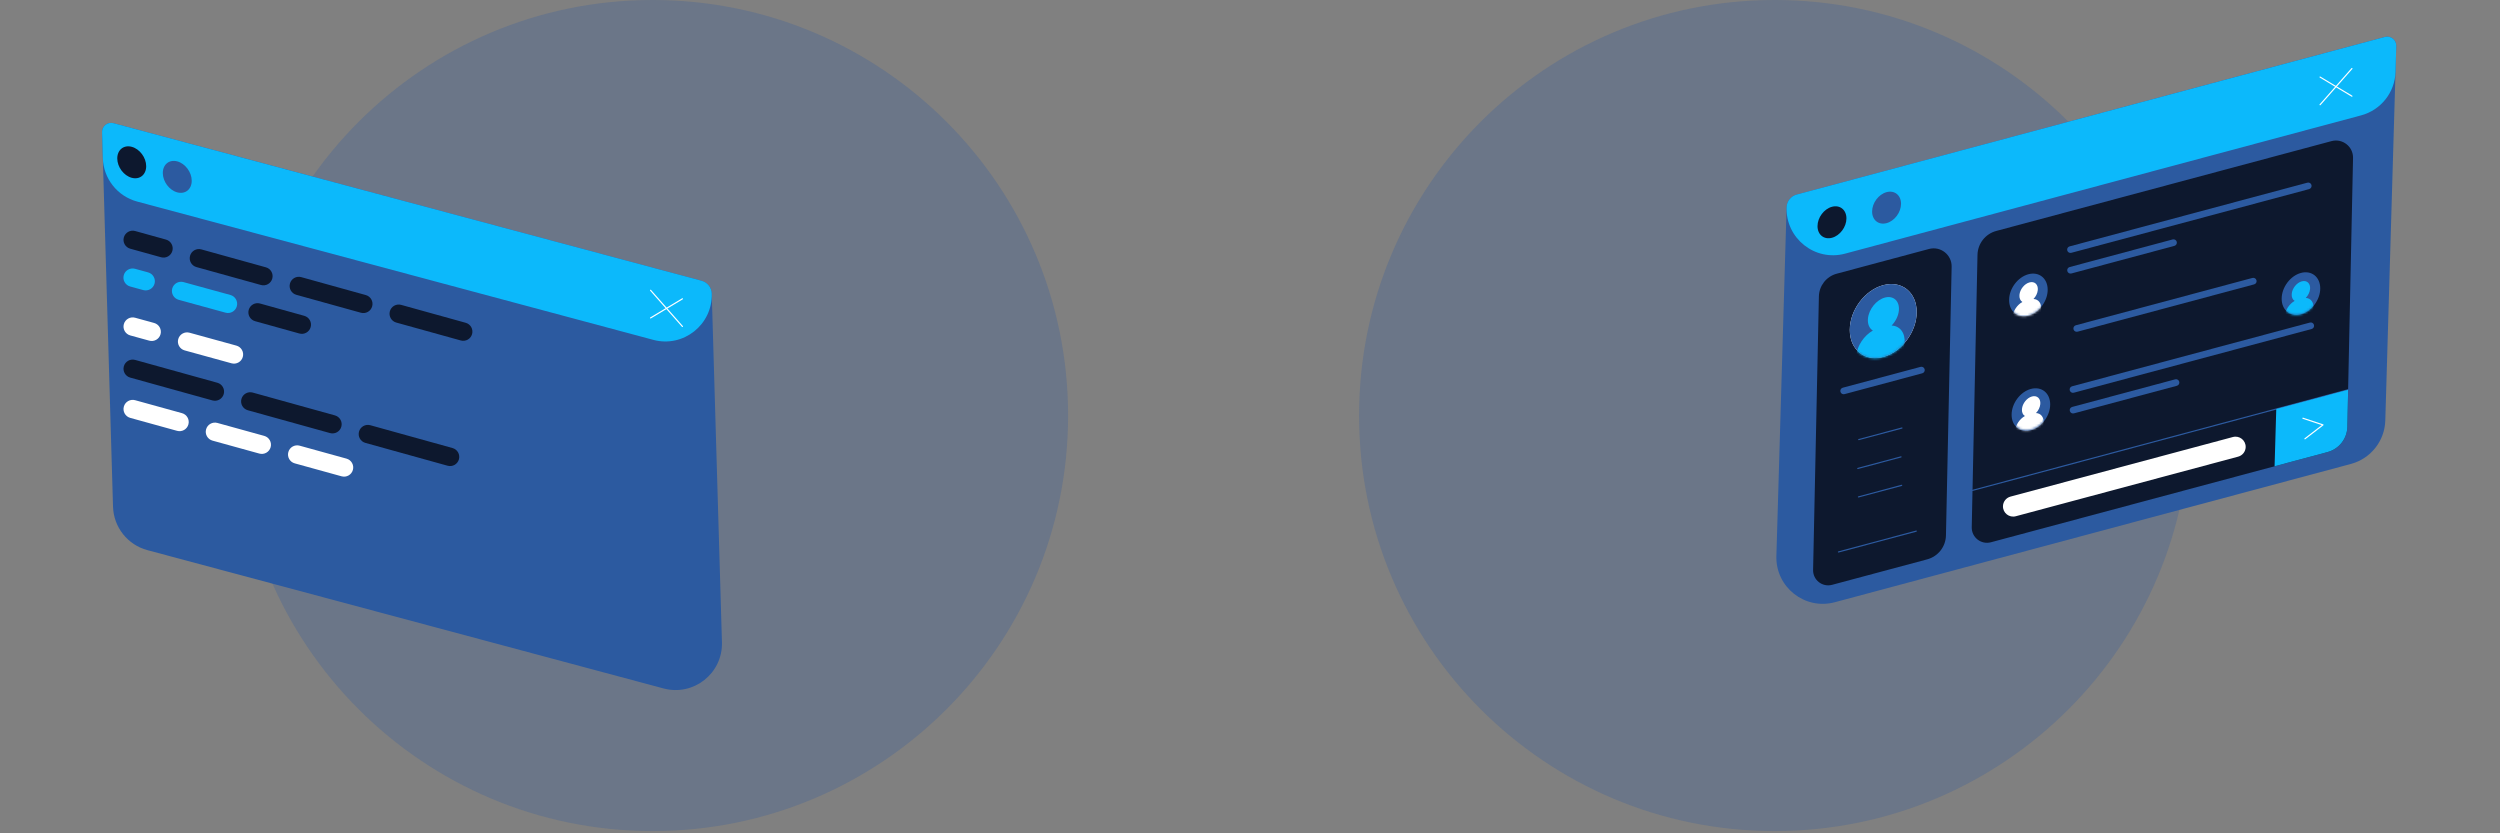 <svg width="1077" height="359" viewBox="0 0 1077 359" fill="none" xmlns="http://www.w3.org/2000/svg">
<rect x="0" y="0" width="1077" height="359" fill="#808080" stroke="none"/>
<path opacity="0.5" fill-rule="evenodd" clip-rule="evenodd" d="M943.512 179.011C943.512 277.876 863.366 358.022 764.501 358.022C665.636 358.022 585.49 277.876 585.49 179.011C585.49 80.146 665.636 0 764.501 0C863.366 0 943.512 80.146 943.512 179.011Z" fill="#2C5AA0" fill-opacity="0.5"/>
<path fill-rule="evenodd" clip-rule="evenodd" d="M1032.31 19.809L1031.55 45.846L1027.59 181.13C1027.34 189.962 1021.31 197.577 1012.78 199.864L790.435 259.441C777.498 262.908 764.876 252.926 765.267 239.538L768.874 116.23L769.661 89.327C769.737 86.728 771.508 84.486 774.02 83.813L1027.4 15.921C1029.92 15.244 1032.39 17.195 1032.31 19.809Z" fill="#2C5AA0"/>
<path fill-rule="evenodd" clip-rule="evenodd" d="M1032.31 19.809L1031.99 30.966C1031.73 39.797 1025.71 47.412 1017.17 49.699L794.827 109.276C781.89 112.742 769.269 102.715 769.661 89.327V89.327C769.737 86.728 771.508 84.486 774.02 83.813L1027.4 15.921C1029.92 15.244 1032.39 17.195 1032.31 19.809Z" fill="#0CB9FB"/>
<path fill-rule="evenodd" clip-rule="evenodd" d="M795.443 94.087C795.443 97.775 792.654 101.511 789.214 102.433C785.774 103.354 782.985 101.113 782.985 97.425C782.985 93.738 785.774 90.002 789.214 89.08C792.654 88.158 795.443 90.4 795.443 94.087Z" fill="#0D182E"/>
<path fill-rule="evenodd" clip-rule="evenodd" d="M818.967 87.784C818.967 91.472 816.178 95.208 812.738 96.129C809.297 97.051 806.508 94.81 806.508 91.122C806.508 87.435 809.297 83.698 812.737 82.777C816.178 81.855 818.967 84.097 818.967 87.784Z" fill="#2C5AA0"/>
<path fill-rule="evenodd" clip-rule="evenodd" d="M1013.28 41.681C1013.21 41.699 1013.14 41.691 1013.08 41.653L999.356 33.424C999.235 33.352 999.195 33.194 999.268 33.073C999.341 32.952 999.498 32.912 999.619 32.985L1013.34 41.214C1013.46 41.287 1013.5 41.444 1013.43 41.566C1013.39 41.625 1013.34 41.664 1013.28 41.681Z" fill="white"/>
<path fill-rule="evenodd" clip-rule="evenodd" d="M999.554 45.358C999.474 45.379 999.385 45.362 999.319 45.303C999.212 45.209 999.202 45.048 999.296 44.941L1013.02 29.359C1013.11 29.253 1013.27 29.242 1013.38 29.336C1013.48 29.429 1013.5 29.591 1013.4 29.697L999.68 45.28C999.645 45.319 999.601 45.345 999.554 45.358Z" fill="white"/>
<path fill-rule="evenodd" clip-rule="evenodd" d="M1013.69 68.058L1011.57 167.9L1011.24 183.878C1011.13 188.996 1007.65 193.426 1002.71 194.751L857.686 233.61C853.461 234.742 849.332 231.503 849.423 227.13L851.906 109.786C852.009 104.943 855.298 100.749 859.976 99.496L1004.42 60.791C1009.16 59.522 1013.79 63.154 1013.69 68.058Z" fill="#0D182E"/>
<path fill-rule="evenodd" clip-rule="evenodd" d="M783.577 127.707L781.083 245.533C780.991 249.861 785.078 253.066 789.258 251.945L830.244 240.963C834.925 239.709 838.215 235.514 838.318 230.668L840.767 114.916C840.877 109.749 835.997 105.921 831.004 107.259L791.261 117.908C786.806 119.102 783.674 123.095 783.577 127.707Z" fill="#0D182E"/>
<path fill-rule="evenodd" clip-rule="evenodd" d="M828.12 160.815L794.611 169.794C793.846 169.999 793.06 169.545 792.855 168.78C792.65 168.015 793.103 167.228 793.869 167.023L827.377 158.045C828.142 157.84 828.929 158.294 829.134 159.059C829.339 159.824 828.885 160.61 828.12 160.815Z" fill="#2C5AA0"/>
<path fill-rule="evenodd" clip-rule="evenodd" d="M994.773 81.463L892.324 108.914C891.559 109.119 890.773 108.665 890.568 107.9C890.363 107.134 890.817 106.348 891.582 106.143L994.031 78.692C994.796 78.487 995.582 78.941 995.787 79.706C995.992 80.471 995.539 81.258 994.773 81.463Z" fill="#2C5AA0"/>
<path fill-rule="evenodd" clip-rule="evenodd" d="M971.085 122.508L895.024 142.888C894.259 143.093 893.473 142.639 893.268 141.874C893.063 141.109 893.517 140.323 894.282 140.118L970.342 119.737C971.108 119.532 971.894 119.986 972.099 120.751C972.304 121.516 971.85 122.303 971.085 122.508Z" fill="#2C5AA0"/>
<path fill-rule="evenodd" clip-rule="evenodd" d="M936.73 105.92L892.357 117.81C891.592 118.015 890.805 117.561 890.6 116.796C890.395 116.031 890.849 115.244 891.614 115.039L935.987 103.15C936.752 102.945 937.539 103.399 937.744 104.164C937.949 104.929 937.495 105.715 936.73 105.92Z" fill="#2C5AA0"/>
<path fill-rule="evenodd" clip-rule="evenodd" d="M995.854 141.731L893.405 169.182C892.64 169.387 891.854 168.933 891.649 168.168C891.444 167.402 891.898 166.616 892.663 166.411L995.112 138.96C995.877 138.755 996.663 139.209 996.868 139.974C997.073 140.739 996.619 141.526 995.854 141.731Z" fill="#2C5AA0"/>
<path fill-rule="evenodd" clip-rule="evenodd" d="M937.81 166.188L893.438 178.078C892.672 178.283 891.886 177.829 891.681 177.064C891.476 176.299 891.93 175.513 892.695 175.307L937.068 163.418C937.833 163.213 938.619 163.667 938.824 164.432C939.029 165.197 938.576 165.983 937.81 166.188Z" fill="#2C5AA0"/>
<path fill-rule="evenodd" clip-rule="evenodd" d="M819.422 184.633L800.807 189.621C800.67 189.658 800.529 189.577 800.493 189.44C800.456 189.303 800.537 189.163 800.674 189.126L819.29 184.138C819.426 184.102 819.567 184.183 819.603 184.32C819.64 184.456 819.559 184.597 819.422 184.633Z" fill="#2C5AA0"/>
<path fill-rule="evenodd" clip-rule="evenodd" d="M819.021 197.075L800.406 202.063C800.269 202.1 800.129 202.019 800.092 201.882C800.055 201.745 800.136 201.605 800.273 201.568L818.889 196.58C819.026 196.544 819.166 196.625 819.203 196.761C819.239 196.898 819.158 197.038 819.021 197.075Z" fill="#2C5AA0"/>
<path fill-rule="evenodd" clip-rule="evenodd" d="M819.309 209.332L800.694 214.32C800.557 214.357 800.417 214.276 800.38 214.139C800.343 214.002 800.424 213.862 800.561 213.825L819.177 208.837C819.314 208.801 819.454 208.882 819.491 209.019C819.527 209.155 819.446 209.295 819.309 209.332Z" fill="#2C5AA0"/>
<path fill-rule="evenodd" clip-rule="evenodd" d="M825.594 229.052L792.086 238.03C791.949 238.067 791.809 237.986 791.772 237.849C791.736 237.712 791.817 237.572 791.953 237.535L825.462 228.557C825.599 228.52 825.739 228.601 825.775 228.738C825.812 228.875 825.731 229.015 825.594 229.052Z" fill="#2C5AA0"/>
<path fill-rule="evenodd" clip-rule="evenodd" d="M1011.64 168.148L849.826 211.506C849.689 211.543 849.549 211.462 849.512 211.325C849.475 211.188 849.557 211.048 849.693 211.011L1011.51 167.653C1011.65 167.616 1011.79 167.697 1011.82 167.834C1011.86 167.971 1011.78 168.111 1011.64 168.148Z" fill="#2C5AA0"/>
<path fill-rule="evenodd" clip-rule="evenodd" d="M961.925 188.266L866.124 213.936C864.258 214.436 862.94 216.099 862.88 218.03C862.788 220.966 865.554 223.158 868.391 222.398L964.192 196.728C966.058 196.228 967.376 194.565 967.437 192.634C967.528 189.699 964.762 187.506 961.925 188.266Z" fill="white"/>
<path fill-rule="evenodd" clip-rule="evenodd" d="M1011.57 167.9L1011.24 183.877C1011.13 188.996 1007.65 193.426 1002.71 194.751L979.887 200.866L980.615 176.196L1011.57 167.9Z" fill="#0CB9FB"/>
<path fill-rule="evenodd" clip-rule="evenodd" d="M993.039 189.264C992.942 189.29 992.835 189.257 992.77 189.173C992.683 189.06 992.704 188.9 992.817 188.813L1000.19 183.135L992.019 180.424C991.885 180.379 991.813 180.234 991.857 180.1C991.902 179.966 992.047 179.894 992.181 179.937L1000.81 182.801C1000.9 182.831 1000.97 182.908 1000.98 183.001C1001 183.095 1000.96 183.189 1000.89 183.247L993.129 189.219C993.101 189.24 993.071 189.255 993.039 189.264Z" fill="white"/>
<path fill-rule="evenodd" clip-rule="evenodd" d="M883.221 174.229C883.221 179.146 879.501 184.13 874.913 185.36C870.324 186.589 866.604 183.599 866.604 178.681C866.604 173.763 870.324 168.779 874.912 167.55C879.501 166.32 883.221 169.31 883.221 174.229Z" fill="#2C5AA0"/>
<path fill-rule="evenodd" clip-rule="evenodd" d="M825.713 134.437C825.713 142.969 819.26 151.615 811.299 153.748C803.339 155.881 796.885 150.694 796.886 142.161C796.885 133.629 803.339 124.983 811.299 122.85C819.26 120.717 825.713 125.905 825.713 134.437Z" fill="white"/>
<path fill-rule="evenodd" clip-rule="evenodd" d="M825.713 134.437C825.713 142.969 819.26 151.615 811.299 153.748C803.339 155.881 796.885 150.694 796.886 142.161C796.885 133.629 803.339 124.983 811.299 122.85C819.26 120.717 825.713 125.905 825.713 134.437Z" fill="#2C5AA0"/>
<mask id="mask0_512_78" style="mask-type:alpha" maskUnits="userSpaceOnUse" x="796" y="122" width="30" height="33">
<path d="M796.885 142.335C796.885 150.867 803.338 156.054 811.299 153.921C819.26 151.788 825.713 143.142 825.713 134.61C825.713 126.078 819.259 120.891 811.299 123.024C803.338 125.157 796.885 133.802 796.885 142.335Z" fill="white"/>
</mask>
<g mask="url(#mask0_512_78)">
<path fill-rule="evenodd" clip-rule="evenodd" d="M814.902 140.246L814.899 140.247C816.615 138.482 817.832 136.095 818.039 133.72C818.393 129.679 815.695 127.203 812.014 128.19C808.332 129.176 805.061 133.251 804.708 137.292C804.5 139.667 805.348 141.501 806.829 142.409L806.828 142.409C803.043 144.53 800.017 148.967 799.632 153.371L799.203 158.266L820.049 152.68L820.478 147.785C820.863 143.381 818.487 140.392 814.902 140.246Z" fill="#0CB9FB"/>
</g>
<path fill-rule="evenodd" clip-rule="evenodd" d="M882.14 124.822C882.14 129.74 878.42 134.724 873.832 135.953C869.243 137.183 865.523 134.192 865.523 129.274C865.523 124.356 869.242 119.372 873.831 118.143C878.42 116.913 882.14 119.904 882.14 124.822Z" fill="#2C5AA0"/>
<mask id="mask1_512_78" style="mask-type:alpha" maskUnits="userSpaceOnUse" x="865" y="117" width="18" height="20">
<path d="M865.523 129.274C865.523 134.192 869.243 137.183 873.831 135.953C878.42 134.724 882.14 129.74 882.14 124.822C882.14 119.904 878.42 116.913 873.831 118.143C869.242 119.372 865.523 124.356 865.523 129.274Z" fill="white"/>
</mask>
<g mask="url(#mask1_512_78)">
<path fill-rule="evenodd" clip-rule="evenodd" d="M876.023 128.803L876.021 128.803C877.039 127.757 877.76 126.342 877.883 124.934C878.093 122.538 876.493 121.07 874.311 121.655C872.128 122.24 870.189 124.656 869.979 127.051C869.856 128.46 870.358 129.547 871.237 130.086L871.236 130.086C868.992 131.343 867.198 133.973 866.97 136.584L866.716 139.487L879.075 136.175L879.329 133.273C879.557 130.662 878.148 128.89 876.023 128.803Z" fill="white"/>
</g>
<path fill-rule="evenodd" clip-rule="evenodd" d="M999.56 124.254C999.561 129.172 995.84 134.156 991.252 135.386C986.663 136.615 982.943 133.625 982.943 128.707C982.943 123.789 986.663 118.805 991.252 117.576C995.841 116.346 999.56 119.336 999.56 124.254Z" fill="#2C5AA0"/>
<mask id="mask2_512_78" style="mask-type:alpha" maskUnits="userSpaceOnUse" x="982" y="117" width="18" height="19">
<path d="M982.943 128.707C982.943 133.625 986.663 136.615 991.252 135.385C995.84 134.156 999.561 129.172 999.56 124.254C999.561 119.336 995.841 116.346 991.252 117.576C986.663 118.805 982.943 123.789 982.943 128.707Z" fill="white"/>
</mask>
<g mask="url(#mask2_512_78)">
<path fill-rule="evenodd" clip-rule="evenodd" d="M993.319 128.347L993.318 128.347C994.335 127.301 995.056 125.886 995.18 124.477C995.389 122.082 993.79 120.614 991.607 121.199C989.424 121.784 987.485 124.2 987.276 126.595C987.152 128.004 987.655 129.091 988.533 129.629L988.533 129.629C986.289 130.887 984.495 133.517 984.266 136.128L984.012 139.031L996.371 135.719L996.625 132.817C996.854 130.205 995.445 128.433 993.319 128.347Z" fill="#0CB9FB"/>
</g>
<mask id="mask3_512_78" style="mask-type:alpha" maskUnits="userSpaceOnUse" x="866" y="167" width="18" height="19">
<path d="M866.604 178.412C866.603 183.33 870.323 186.32 874.912 185.091C879.501 183.861 883.221 178.877 883.221 173.959C883.221 169.041 879.501 166.051 874.912 167.281C870.323 168.51 866.604 173.494 866.604 178.412Z" fill="white"/>
</mask>
<g mask="url(#mask3_512_78)">
<path fill-rule="evenodd" clip-rule="evenodd" d="M877.104 177.941L877.102 177.941C878.119 176.895 878.841 175.48 878.964 174.071C879.174 171.676 877.574 170.208 875.391 170.793C873.209 171.378 871.27 173.794 871.06 176.189C870.937 177.598 871.439 178.685 872.317 179.223L872.317 179.223C870.073 180.481 868.279 183.111 868.05 185.722L867.797 188.625L880.156 185.313L880.41 182.411C880.638 179.799 879.229 178.027 877.104 177.941Z" fill="white"/>
</g>
<path opacity="0.5" fill-rule="evenodd" clip-rule="evenodd" d="M460.136 179.011C460.136 277.876 379.99 358.022 281.125 358.022C182.26 358.022 102.115 277.876 102.115 179.011C102.115 80.146 182.26 0 281.125 0C379.99 0 460.136 80.146 460.136 179.011Z" fill="#2C5AA0" fill-opacity="0.5"/>
<path fill-rule="evenodd" clip-rule="evenodd" d="M43.97 56.95L44.732 82.987L48.689 218.271C48.947 227.102 54.969 234.718 63.504 237.005L285.848 296.582C298.785 300.048 311.407 290.067 311.016 276.679L307.41 153.371L306.622 126.468C306.546 123.869 304.775 121.627 302.263 120.954L48.885 53.062C46.359 52.385 43.893 54.336 43.97 56.95Z" fill="#2C5AA0"/>
<path fill-rule="evenodd" clip-rule="evenodd" d="M43.97 56.949L44.297 68.106C44.555 76.938 50.578 84.553 59.112 86.84L281.456 146.417C294.393 149.883 307.014 139.856 306.622 126.468V126.468C306.546 123.869 304.775 121.627 302.263 120.954L48.885 53.062C46.359 52.385 43.893 54.336 43.97 56.949Z" fill="#0CB9FB"/>
<path fill-rule="evenodd" clip-rule="evenodd" d="M50.519 68.251C50.519 71.938 53.308 75.675 56.748 76.596C60.188 77.518 62.978 75.277 62.978 71.589C62.978 67.902 60.188 64.165 56.748 63.244C53.308 62.322 50.519 64.564 50.519 68.251Z" fill="#0D182E"/>
<path fill-rule="evenodd" clip-rule="evenodd" d="M70.136 74.529C70.137 78.216 72.925 81.952 76.366 82.874C79.806 83.796 82.595 81.554 82.595 77.867C82.595 74.18 79.806 70.443 76.366 69.521C72.925 68.599 70.136 70.841 70.136 74.529Z" fill="#2C5AA0"/>
<path fill-rule="evenodd" clip-rule="evenodd" d="M280.2 137.205C280.265 137.223 280.336 137.215 280.398 137.178L294.12 128.948C294.241 128.876 294.281 128.719 294.208 128.597C294.135 128.476 293.978 128.436 293.857 128.509L280.135 136.738C280.013 136.811 279.974 136.968 280.047 137.09C280.082 137.149 280.138 137.189 280.2 137.205Z" fill="white"/>
<path fill-rule="evenodd" clip-rule="evenodd" d="M293.922 140.882C294.002 140.904 294.091 140.886 294.157 140.827C294.264 140.733 294.274 140.572 294.18 140.466L280.458 124.883C280.365 124.777 280.204 124.766 280.097 124.86C279.991 124.954 279.981 125.115 280.074 125.221L293.796 140.804C293.831 140.843 293.875 140.869 293.922 140.882Z" fill="white"/>
<path fill-rule="evenodd" clip-rule="evenodd" d="M56.102 107.138L69.39 110.827C71.494 111.411 73.672 110.18 74.257 108.076C74.84 105.972 73.609 103.794 71.505 103.21L58.217 99.52C56.114 98.937 53.935 100.169 53.351 102.272C52.767 104.375 53.999 106.554 56.102 107.138ZM112.429 122.777L84.625 115.057C82.522 114.473 81.29 112.294 81.874 110.191C82.458 108.088 84.637 106.856 86.74 107.44L114.544 115.159C116.648 115.743 117.879 117.922 117.296 120.025C116.711 122.129 114.533 123.361 112.429 122.777ZM127.665 127.007L155.468 134.726C157.572 135.31 159.751 134.078 160.334 131.975C160.919 129.871 159.687 127.692 157.583 127.109L129.779 119.389C127.676 118.805 125.497 120.037 124.913 122.14C124.329 124.244 125.561 126.422 127.665 127.007ZM170.703 138.956L198.507 146.676C200.611 147.259 202.79 146.028 203.373 143.924C203.957 141.82 202.726 139.642 200.622 139.058L172.818 131.338C170.715 130.755 168.536 131.986 167.952 134.09C167.368 136.193 168.6 138.372 170.703 138.956Z" fill="#0D182E"/>
<path fill-rule="evenodd" clip-rule="evenodd" d="M142.464 147.654L162.657 153.235C164.761 153.816 166.938 152.582 167.52 150.478C168.101 148.374 166.867 146.196 164.763 145.615L144.57 140.033C142.466 139.452 140.289 140.686 139.707 142.79C139.125 144.895 140.36 147.072 142.464 147.654ZM177.897 157.447L198.09 163.028C200.194 163.61 202.371 162.375 202.952 160.271C203.534 158.167 202.3 155.99 200.196 155.408L180.003 149.827C177.899 149.245 175.721 150.48 175.14 152.584C174.558 154.688 175.793 156.865 177.897 157.447Z" fill="#2C5AA0"/>
<path d="M128.968 143.675L109.893 138.366C107.79 137.78 106.559 135.601 107.145 133.498C107.73 131.395 109.91 130.165 112.013 130.75L131.087 136.059C133.19 136.644 134.421 138.824 133.836 140.927C133.25 143.03 131.071 144.26 128.968 143.675Z" fill="#0D182E"/>
<path fill-rule="evenodd" clip-rule="evenodd" d="M56.08 123.421L61.716 124.968C63.821 125.546 65.997 124.308 66.575 122.203C67.153 120.098 65.915 117.923 63.809 117.345L58.173 115.797C56.068 115.219 53.893 116.457 53.315 118.563C52.737 120.668 53.975 122.843 56.08 123.421ZM76.963 129.154L97.166 134.701C99.271 135.279 101.446 134.041 102.024 131.936C102.602 129.83 101.364 127.655 99.259 127.077L79.056 121.53C76.951 120.953 74.776 122.191 74.198 124.296C73.62 126.401 74.858 128.576 76.963 129.154Z" fill="#0CB9FB"/>
<path fill-rule="evenodd" clip-rule="evenodd" d="M56.111 144.501L64.302 146.756C66.407 147.336 68.583 146.099 69.162 143.994C69.742 141.889 68.506 139.714 66.401 139.134L58.209 136.879C56.104 136.299 53.928 137.536 53.349 139.64C52.77 141.745 54.006 143.921 56.111 144.501ZM79.547 150.953L99.745 156.514C101.85 157.094 104.026 155.857 104.605 153.753C105.185 151.648 103.948 149.472 101.844 148.892L81.645 143.331C79.54 142.752 77.364 143.988 76.784 146.093C76.205 148.198 77.442 150.374 79.547 150.953Z" fill="white"/>
<path d="M141.877 167.812L121.704 162.156C119.602 161.567 118.376 159.385 118.966 157.283C119.555 155.181 121.737 153.955 123.839 154.544L144.011 160.2C146.113 160.789 147.339 162.971 146.75 165.073C146.16 167.175 143.979 168.401 141.877 167.812Z" fill="#2C5AA0"/>
<path fill-rule="evenodd" clip-rule="evenodd" d="M56.102 162.673L91.524 172.507C93.627 173.091 95.806 171.859 96.39 169.756C96.974 167.652 95.742 165.474 93.639 164.89L58.217 155.055C56.114 154.471 53.935 155.703 53.351 157.807C52.767 159.91 53.999 162.089 56.102 162.673ZM142.18 186.571L106.759 176.737C104.655 176.153 103.423 173.974 104.008 171.871C104.591 169.767 106.77 168.536 108.874 169.119L144.295 178.954C146.399 179.538 147.63 181.717 147.047 183.82C146.462 185.924 144.284 187.155 142.18 186.571ZM192.837 200.636L157.415 190.801C155.312 190.217 154.08 188.039 154.664 185.935C155.248 183.832 157.427 182.6 159.53 183.184L194.952 193.018C197.055 193.602 198.287 195.781 197.703 197.884C197.119 199.988 194.94 201.22 192.837 200.636Z" fill="#0D182E"/>
<path fill-rule="evenodd" clip-rule="evenodd" d="M56.107 180.024L76.299 185.607C78.403 186.188 80.581 184.954 81.162 182.85C81.744 180.746 80.51 178.569 78.406 177.987L58.213 172.405C56.109 171.823 53.932 173.057 53.35 175.161C52.768 177.265 54.002 179.443 56.107 180.024ZM111.731 195.402L91.539 189.819C89.435 189.238 88.201 187.06 88.782 184.956C89.364 182.852 91.541 181.618 93.645 182.2L113.838 187.782C115.942 188.364 117.176 190.541 116.595 192.645C116.013 194.749 113.836 195.983 111.731 195.402ZM147.164 205.197L126.971 199.615C124.867 199.033 123.633 196.856 124.215 194.752C124.796 192.647 126.974 191.413 129.078 191.995L149.27 197.577C151.375 198.159 152.609 200.336 152.027 202.44C151.445 204.544 149.268 205.779 147.164 205.197Z" fill="white"/>
</svg>
